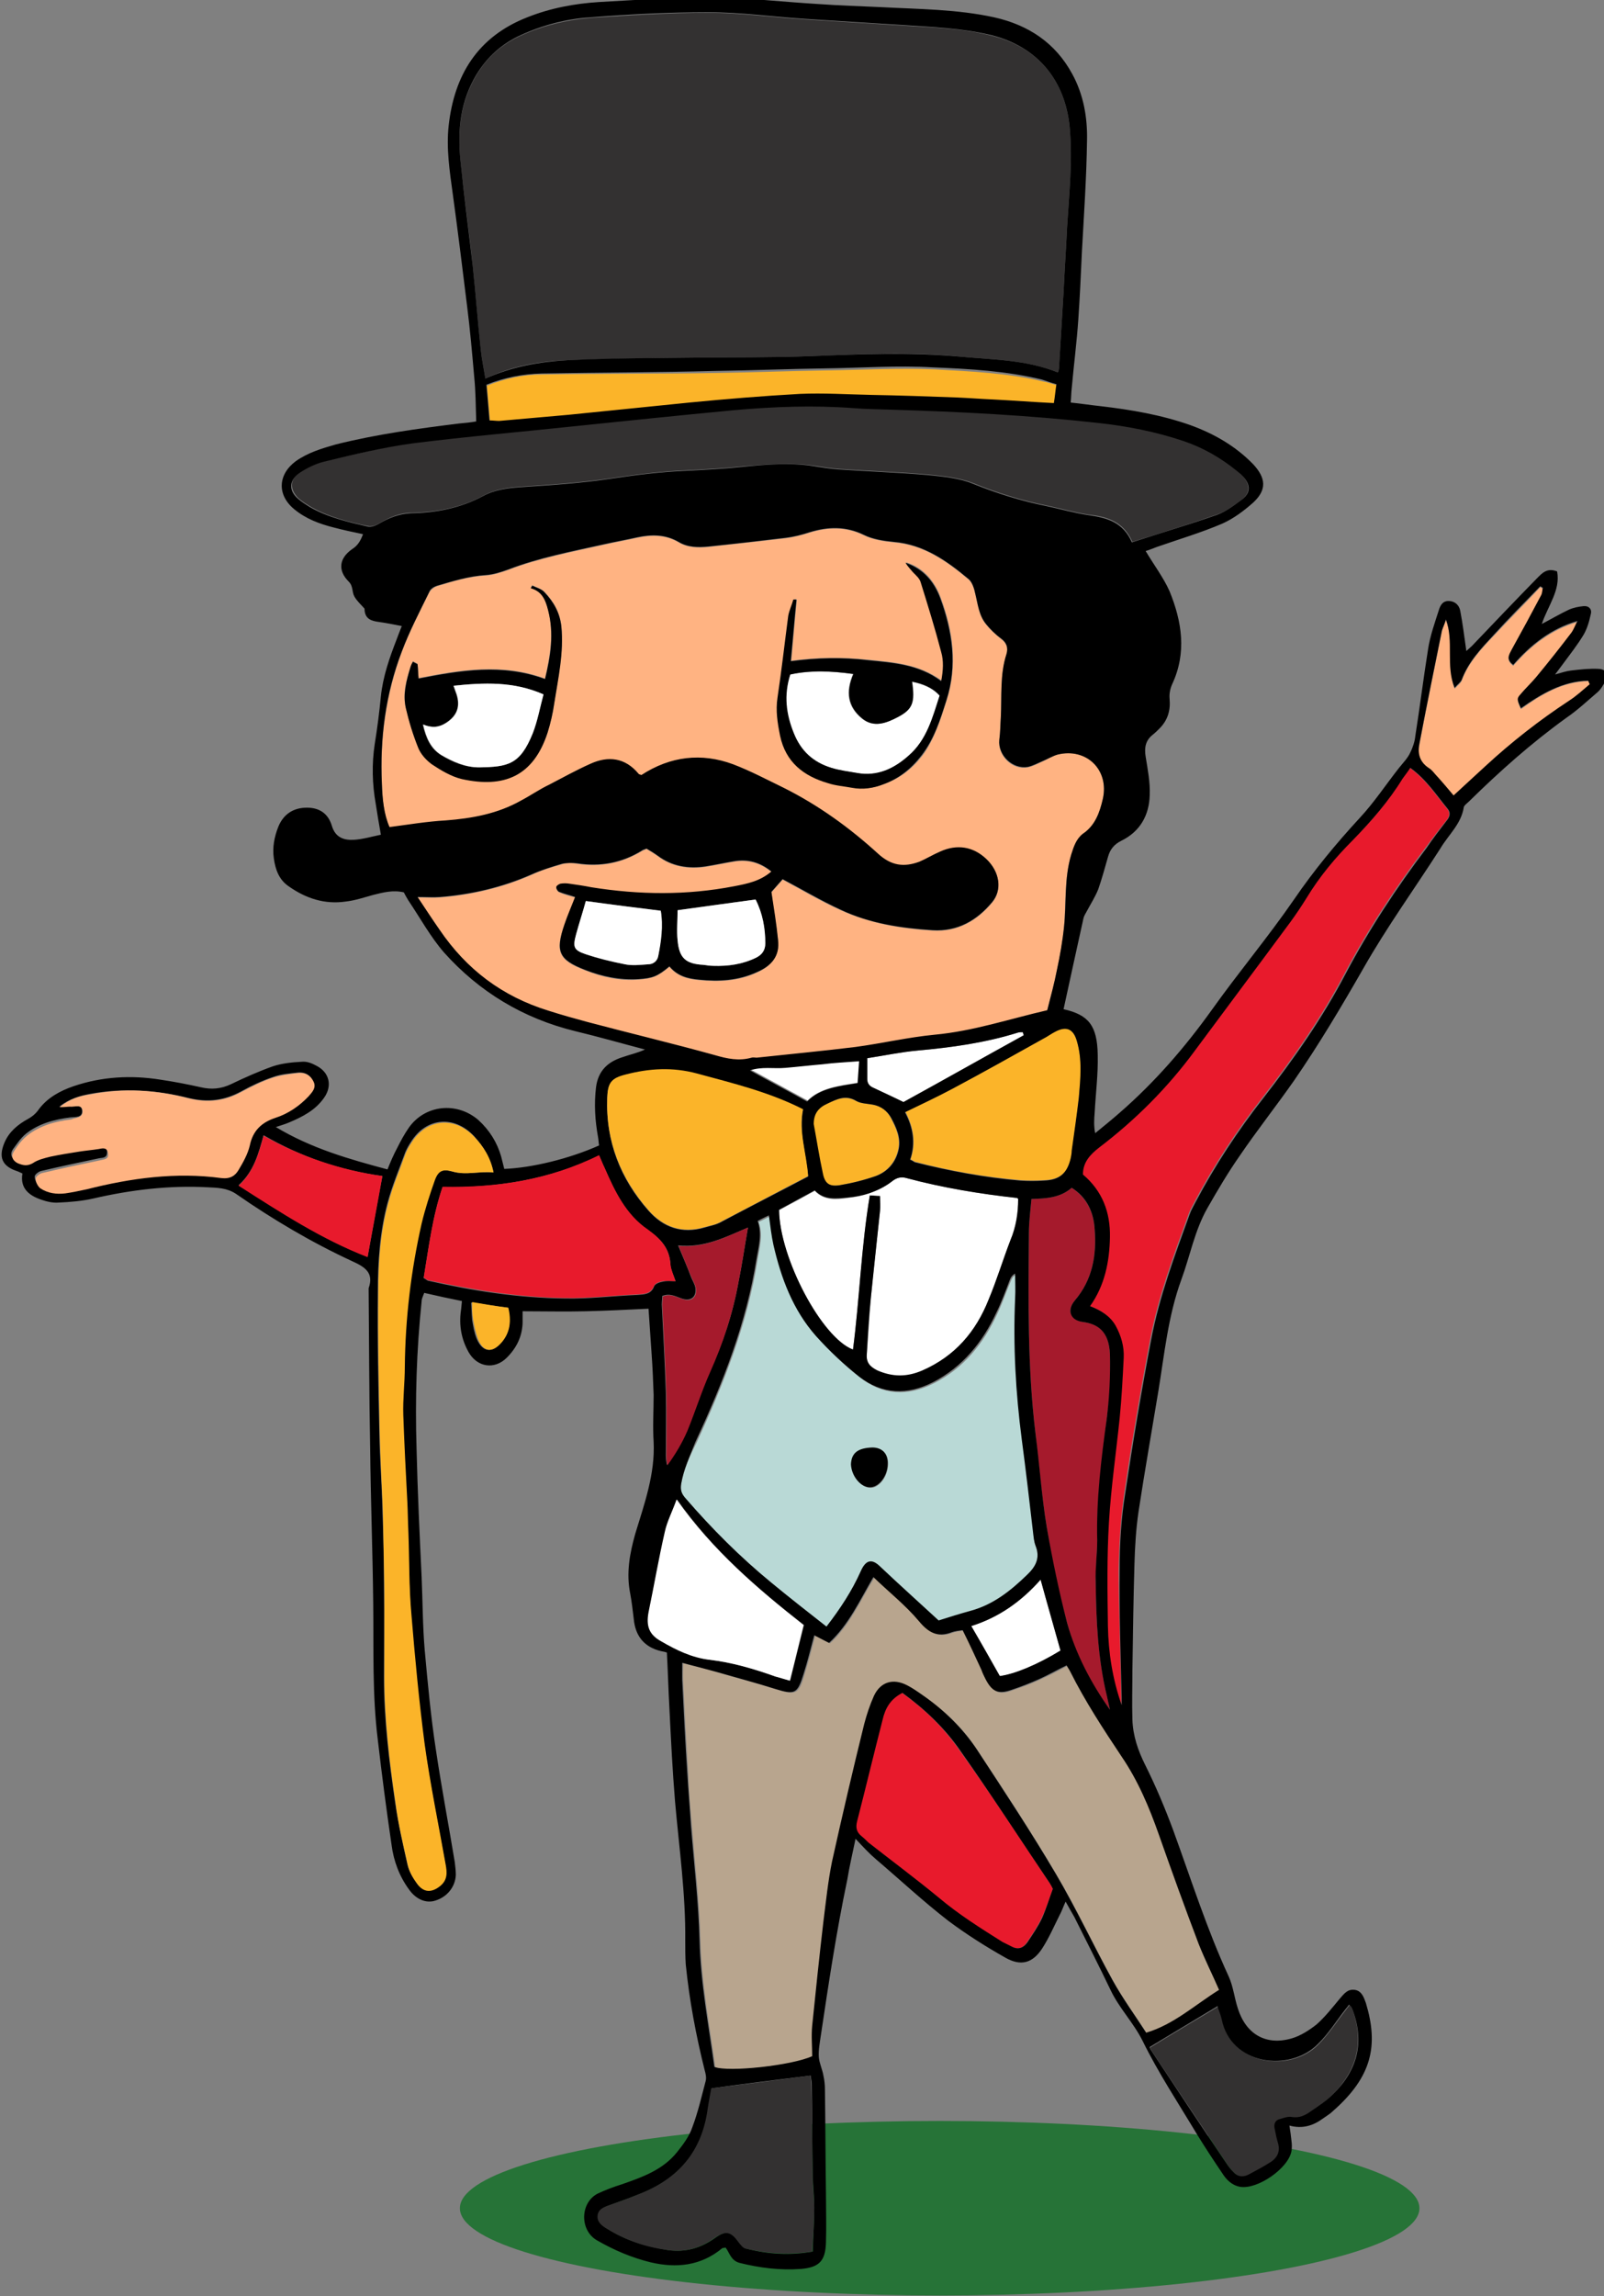 <?xml version="1.0" encoding="utf-8"?>
<!-- Generator: Adobe Illustrator 28.0.0, SVG Export Plug-In . SVG Version: 6.00 Build 0)  -->
<svg version="1.1" id="Layer_1" xmlns="http://www.w3.org/2000/svg" xmlns:xlink="http://www.w3.org/1999/xlink" x="0px" y="0px"
	 viewBox="0 0 314.6 450" style="enable-background:new 0 0 314.6 450;" xml:space="preserve">
<rect x="0" y="0" width="314.6" height="450" fill="#808080" stroke="none"/>
<style type="text/css">
	.st0{fill:#267337;}
	.st1{fill:#FFB382;}
	.st2{fill:#333131;}
	.st3{fill:#B8A58E;}
	.st4{fill:#E81A2C;}
	.st5{fill:#A51A2C;}
	.st6{fill:#FBB429;}
	.st7{fill:#FFFFFF;}
	.st8{fill:#B9D9D6;}
</style>
<g>
	<g>
		<ellipse class="st0" cx="184.3" cy="432.8" rx="94.1" ry="17.1"/>
	</g>
	<g id="XMLID_00000023992205611001773290000013402781053752948925_">
		<g>
			<path class="st1" d="M311.6,133.5c0.1,0.2,0.2,0.4,0.3,0.7c-1.4,1.1-2.7,2.3-4.1,3.3c-5.8,3.9-11.2,8.2-16.4,12.8
				c-2.1,1.9-4.1,3.8-6.3,5.8c-1.1-1.3-2.1-2.5-3.1-3.6c-0.6-0.6-1.1-1.4-1.8-1.8c-1.9-1.2-2.2-2.9-1.8-4.8
				c1.4-7.4,2.9-14.7,4.4-22.1c0.1-0.6,0.4-1.2,0.8-2.2c1.7,4.4,0,8.9,1.7,13.4c0.7-0.7,1.2-1.1,1.4-1.6c1.3-3.5,3.8-6.2,6.3-8.8
				c3-3.2,6.1-6.3,9.1-9.5c0.2,0.1,0.3,0.2,0.5,0.3c-0.1,0.5-0.1,1-0.3,1.4c-1.9,3.6-3.8,7.2-5.8,10.7c-0.5,1-1.2,1.9,0.3,3
				c3.4-3.9,7.3-7,12.6-8.6c-0.4,0.8-0.6,1.7-1.2,2.3c-2.3,2.9-4.6,5.9-6.9,8.7c-1,1.2-2.1,2.2-3.1,3.4c-0.7,0.8-0.7,0.9,0.1,2.7
				C302.3,136.1,306.5,133.6,311.6,133.5z"/>
			<path class="st2" d="M265.2,393.7c2.4,6.4,1,11.9-3.7,16.7c-1.3,1.3-2.8,2.4-4.3,3.5c-1.1,0.8-2.3,1.4-3.8,1.1
				c-0.7-0.1-1.5,0.2-2.2,0.4c-1,0.3-1.3,1-1.1,1.9c0.2,1,0.4,2,0.7,3c0.4,1.5-0.2,2.7-1.4,3.5c-1.4,0.9-2.9,1.7-4.4,2.5
				c-1.1,0.6-2.1,0.4-3-0.5c-0.5-0.5-0.9-1-1.3-1.6c-4.9-7.4-9.9-14.8-14.8-22.2c-0.2-0.3-0.3-0.6-0.3-0.7c4.4-2.7,8.8-5.3,13.3-8
				c0.3,0.8,0.6,1.6,0.8,2.5c1.8,9.1,13.4,10.4,18.8,5c2.1-2.1,3.7-4.6,5.5-6.9c0.2-0.3,0.4-0.5,0.7-0.9
				C264.9,393.2,265.1,393.4,265.2,393.7z"/>
			<path class="st2" d="M243.9,93.5c1.3,1.6,1.3,3.1-0.3,4.4c-1.5,1.1-3,2.3-4.8,2.9c-5.4,1.9-10.9,3.6-16.7,5.4
				c-1.7-3.9-4.8-4.9-8.3-5.3c-2.8-0.4-5.6-1.2-8.4-1.8c-5-1-9.8-2.5-14.5-4.4c-2.8-1.1-5.9-1.4-8.9-1.7c-5.8-0.5-11.6-0.7-17.5-1.1
				c-1.3-0.1-2.7-0.3-4-0.5c-4.9-0.8-9.8-0.4-14.7,0c-3.9,0.4-7.8,0.6-11.6,0.8c-4.7,0.2-9.4,0.8-14.1,1.5c-6,0.9-12.1,1.3-18.1,1.7
				c-2.5,0.2-4.9,0.5-7.1,1.7c-4.4,2.4-9.2,3.3-14.2,3.4c-2.3,0-4.3,0.9-6.2,2c-0.7,0.4-1.6,0.8-2.3,0.6c-3.9-0.8-7.8-1.8-11.3-3.8
				c-0.8-0.5-1.6-1-2.3-1.6c-1.9-1.8-1.8-3.9,0.4-5.2c1.4-0.9,3-1.7,4.6-2.1c5.8-1.3,11.5-2.8,17.4-3.6c10.4-1.4,20.8-2.3,31.2-3.3
				c10.6-1.1,21.2-2.3,31.8-3.2c7.8-0.7,15.7-1,23.6-0.4c2.4,0.2,4.9,0.2,7.4,0.3c13.5,0.3,27,1,40.5,2.6c5.6,0.6,11.2,1.7,16.6,3.5
				c3.9,1.3,7.4,3.3,10.6,5.9C243.1,92.6,243.6,93,243.9,93.5z"/>
			<path class="st3" d="M235.2,381.1c1.1,3,2.6,5.9,4,9c-4.8,2.9-8.9,6.8-14.3,8.4c-2.2-3.5-4.7-6.8-6.6-10.3
				c-3.8-6.9-7.1-14.1-11.1-20.8c-4.9-8.3-10.2-16.4-15.5-24.4c-2.8-4.3-6.5-7.8-10.7-10.7c-1-0.7-2-1.3-3-1.9
				c-2.7-1.4-5.2-0.7-6.5,2.1c-0.8,1.7-1.5,3.6-1.9,5.5c-2.2,9-4.3,17.9-6.3,26.9c-0.8,3.9-1.3,7.8-1.7,11.8
				c-0.8,6.8-1.5,13.6-2.2,20.4c-0.2,2,0,4.1,0,6c-3.9,1.7-16.4,3.1-19.1,2.1c-1.1-8.2-2.7-16.4-2.9-24.8
				c-0.2-7.6-1.1-15.1-1.7-22.7c-0.3-3.4-0.6-6.7-0.7-10.1c-0.4-6.1-0.7-12.1-1-18.2c-0.1-1.1,0-2.2,0-3.4c2.4,0.6,4.6,1.1,6.8,1.8
				c3.8,1.1,7.7,2.1,11.4,3.3c3.9,1.2,4.5,1,5.6-2.9c0.8-2.5,1.4-5,2.1-7.6c1,0.5,1.9,1,2.9,1.5c3.9-3.6,5.9-8.3,8.7-12.9
				c3,2.8,6.2,5.5,8.9,8.6c1.9,2.2,3.7,3.3,6.5,2.2c0.6-0.2,1.3-0.3,2.1-0.4c1.2,2.6,2.5,5.2,3.7,7.8c0.3,0.6,0.5,1.2,0.8,1.8
				c1.3,2.5,2.5,3.1,5.1,2.1c1.8-0.6,3.7-1.3,5.4-2.1c1.8-0.8,3.5-1.7,5.4-2.7c0.3,0.4,0.5,0.8,0.7,1.2c2.9,5.9,6.4,11.3,10.1,16.7
				c3.2,4.7,5.3,10,7.3,15.3C230,366.9,232.5,374,235.2,381.1z"/>
			<path class="st4" d="M219.9,332.7c0,0.5,0,1,0,1.5c-1.8-5.1-2.6-10.2-2.7-15.5c-0.1-6.8-0.2-13.6,0.2-20.3
				c0.4-6.8,1.4-13.6,2.1-20.4c0.4-3.9,0.7-7.9,0.8-11.9c0.1-2.2-0.5-4.4-1.6-6.3c-1.1-1.9-2.9-3.1-5-3.8c2.8-4.1,3.8-8.7,3.9-13.5
				c0.1-4.9-1.5-9.1-5.3-12.3c0.1-2.4,1.4-3.9,3.2-5.3c7.1-5.5,13.3-11.7,18.7-18.9c6.3-8.4,12.5-16.8,18.8-25.3
				c1.1-1.5,2.2-3,3.1-4.6c2.6-4.2,5.7-8,9.2-11.5c3.7-3.6,7-7.6,9.7-12c0.4-0.7,0.9-1.4,1.5-2.1c3.1,2.2,5.1,5.3,7.4,8.1
				c0.6,0.8,0.3,1.6-0.3,2.3c-1.4,1.7-2.7,3.5-4,5.2c-5.9,7.8-11.3,16-15.9,24.7c-4.5,8.6-10.1,16.6-16.1,24.3
				c-5,6.4-9.5,13.2-13.3,20.4c-0.4,0.8-0.9,1.6-1.2,2.5c-2.9,8-5.9,16-7.5,24.4c-1.9,10-3.6,20.1-5.1,30.2c-0.7,4.9-1,9.9-1.1,14.9
				C219.4,316,219.8,324.4,219.9,332.7z"/>
			<path class="st5" d="M217.7,335.1c-3.8-5.2-6.8-10.8-8.4-17c-1.7-6.2-3-12.5-4-18.8c-1-6.1-1.5-12.2-2.2-18.3
				c-1.6-13.1-1.4-26.2-1.3-39.3c0-2.2,0.3-4.3,0.5-6.7c2.8-0.1,5.6-0.2,7.9-2.2c3,2,4.3,4.8,4.5,8.1c0.4,5.1-0.4,9.9-3.9,14
				c-1.6,1.9-0.9,3.8,1.6,4.2c3,0.4,5.1,1.8,5.3,6.3c0.2,4.1,0,8.3-0.6,12.4c-1,8-2,15.9-1.9,24c0,2.7-0.3,5.4-0.3,8.1
				c0.1,7.5,0.4,15,2.2,22.4C217.3,333.2,217.5,334.2,217.7,335.1z"/>
			<path class="st1" d="M207.4,147.9c5.7-1.5,10.2,3,8.9,8.7c-0.6,2.7-1.5,5.2-3.9,6.9c-1.3,1-1.8,2.5-2.3,4.1
				c-1.4,4.6-1,9.4-1.4,14.1c-0.3,2.8-0.8,5.7-1.4,8.5c-0.5,2.6-1.3,5.2-1.9,7.9c-7.4,1.7-14.5,4.1-22.1,4.8
				c-5.2,0.5-10.3,1.7-15.5,2.4c-6.5,0.8-12.9,1.4-19.4,2.1c-0.3,0-0.7-0.1-1,0c-2.5,0.7-4.8,0.1-7.2-0.5c-8.3-2.3-16.7-4.3-25-6.5
				c-2.5-0.7-5-1.4-7.6-2.2c-9-2.7-16.1-8.1-21.4-15.9c-1.4-2-2.7-4-4.3-6.4c1.8,0,3.1,0.1,4.4,0c6.2-0.5,12.2-1.9,17.9-4.4
				c1.9-0.9,3.9-1.5,6-2.1c0.9-0.3,2-0.3,3-0.1c4.5,0.7,8.8-0.1,12.7-2.5c0.2-0.1,0.5-0.2,0.9-0.4c0.7,0.4,1.5,0.9,2.2,1.4
				c2.8,2.1,6,2.6,9.4,2.1c1.8-0.3,3.7-0.7,5.5-1c2.7-0.5,5.2,0.2,7.4,2c-2.1,1.9-4.7,2.4-7.3,2.9c-9.3,1.8-18.7,1.8-28,0.2
				c-1.4-0.2-2.8-0.5-4.3-0.7c-0.6-0.1-1.2-0.1-1.8,0c-0.3,0.1-0.8,0.4-0.8,0.7c0,0.3,0.3,0.8,0.6,0.9c0.9,0.4,1.9,0.7,3.1,1
				c-0.7,1.8-1.4,3.6-2.1,5.4c-1.9,5.3-1.1,6.9,4.1,8.9c3.3,1.3,6.8,2.1,10.4,1.8c2.8-0.2,3.8-0.6,6.1-2.5c1.6,1.9,3.6,2.4,5.8,2.6
				c3.9,0.4,7.8,0.2,11.4-1.5c2.7-1.2,4.4-3.1,4.1-6.3c-0.4-3.1-0.9-6.2-1.3-9.4c0.6-0.7,1.5-1.7,2.2-2.5c3.7,2,7.4,4.2,11.4,6
				c5.7,2.6,11.8,3.6,18,4c4.9,0.3,8.7-1.9,11.7-5.5c2-2.4,1.5-5.9-1.1-8.4c-2.6-2.5-5.8-3-9.1-1.5c-1.4,0.6-2.7,1.4-4.1,2
				c-3,1.2-5.5,0.8-8.1-1.6c-5.5-5.1-11.7-9.5-18.5-12.9c-3.2-1.6-6.5-3.4-9.9-4.6c-6.2-2.3-12.3-1.7-18,2.1
				c-0.1-0.1-0.4-0.1-0.6-0.3c-2.6-3.1-5.9-3.5-9.4-1.9c-2.8,1.2-5.5,2.7-8.1,4.1c-1.9,1-3.7,2.1-5.5,3.1c-4.6,2.5-9.6,3.5-14.8,3.9
				c-3.6,0.3-7.2,0.8-11,1.3c-1.1-2.5-1.4-5.5-1.5-8.5c-0.4-8.9,0.8-17.6,3.9-25.9c1.5-4,3.5-7.9,5.4-11.7c0.3-0.5,0.9-1,1.5-1.2
				c3.2-1,6.3-1.9,9.6-2.1c1.5-0.1,3-0.6,4.4-1.1c6-2.3,12.4-3.5,18.6-4.9c2.2-0.5,4.5-0.9,6.7-1.4c2.8-0.6,5.5-0.6,8.1,0.9
				c1.8,1.1,3.9,1.1,5.9,0.9c5-0.6,10.1-1.1,15.1-1.7c1.6-0.2,3.1-0.6,4.7-1.1c3.6-1.1,7.1-1.2,10.6,0.5c1.8,0.9,3.9,1.2,5.9,1.4
				c5.9,0.5,10.4,3.7,14.7,7.3c0.7,0.6,1.1,1.9,1.3,2.9c0.5,2.1,0.7,4.2,2.1,5.9c0.8,1,1.9,2,2.9,2.8c1.1,0.8,1.5,1.8,1.1,3.1
				c-1.3,4-0.9,8.2-1.1,12.3c-0.1,1.5-0.1,3-0.3,4.5c-0.3,3,2.5,5.9,5.6,5.3c1-0.2,1.9-0.7,2.8-1.1
				C205.5,148.8,206.4,148.2,207.4,147.9z M185.7,137.2c2.2-6.9,1.2-13.6-1.2-20.1c-1.2-3.2-3.3-5.8-6.8-6.9c0.4,0.7,1,1.3,1.5,1.9
				c0.5,0.6,1.2,1.3,1.5,2c1.4,4.5,2.8,9,4,13.6c0.5,1.7,0.4,3.6,0,5.7c-4.5-3.3-9.5-3.6-14.4-4.1c-5-0.5-9.9-0.5-15.1,0.2
				c0.4-4.2,0.7-8.1,1.1-12c-0.1,0-0.3-0.1-0.4-0.1c-0.4,1.1-0.9,2.1-1,3.2c-0.8,5.3-1.4,10.7-2.1,16c-0.4,2.6-0.1,5,0.5,7.5
				c1.1,5.1,4.6,7.9,9.4,9.3c1.5,0.4,3.2,0.5,4.7,0.9c2.2,0.4,4.2,0.1,6.2-0.7c3-1.1,5.4-3,7.4-5.6
				C183.3,144.8,184.5,141,185.7,137.2z M108.7,137.8c0.7-5,1.9-9.9,1.4-15.1c-0.3-2.7-1.5-4.8-3.3-6.7c-0.6-0.6-1.6-0.9-2.4-1.3
				c-0.1,0.1-0.2,0.3-0.3,0.5c2.3,0.6,2.9,2.4,3.4,4.3c1.2,4.6,0.4,9-0.6,13.5c-8.4-3.1-16.6-1.7-24.8-0.1c-0.1-1-0.1-1.9-0.2-2.8
				c-0.3-0.2-0.6-0.3-0.9-0.5c-0.2,0.4-0.3,0.7-0.5,1.1c-0.8,2.6-1.6,5.3-0.9,8c0.6,2.6,1.4,5.2,2.4,7.7c0.5,1.3,1.5,2.5,2.7,3.3
				c1.8,1.2,3.8,2.4,5.9,2.9c8.2,1.8,14-0.5,16.8-9.1C108,141.6,108.5,139.7,108.7,137.8z"/>
			<path class="st6" d="M211.2,204c1.1,3.6,0.8,7.4,0.4,11.1c-0.3,3.4-0.9,6.9-1.3,10.3c-0.1,0.5-0.1,1-0.2,1.5
				c-0.7,3-2.2,4.3-5.3,4.4c-1.5,0.1-3.1,0.1-4.6,0c-7-0.6-13.9-1.8-20.7-3.6c-0.2-0.1-0.4-0.2-0.9-0.5c1.1-3.1,0.6-6.2-1-9.3
				c3.3-1.6,6.3-3,9.3-4.6c6-3.2,11.9-6.5,17.8-9.8c0.8-0.4,1.6-1,2.4-1.4C209.1,201.1,210.5,201.6,211.2,204z"/>
			<path class="st2" d="M209.8,24.9c0.6,6.5-0.1,13-0.5,19.5c-0.2,4.3-0.5,8.6-0.7,12.9c-0.3,5-0.6,9.9-0.9,14.9
				c0,0.2-0.1,0.5-0.2,0.8c-6.2-2.5-12.8-2.5-19.2-3.1c-9.7-1-19.4-0.5-29.2-0.1c-7.8,0.3-15.6,0.2-23.4,0.3
				c-8.1,0.1-16.3,0.2-24.4,0.5c-5.4,0.2-10.8,1.1-16.1,3.6c-0.3-1.9-0.7-3.7-0.9-5.5c-0.6-5.5-1-11.1-1.6-16.6
				c-0.7-6.9-1.7-13.7-2.4-20.6c-0.6-5.8,0-11.5,3.1-16.7c2.1-3.6,5-6.1,8.7-7.8c4.4-2,9-3.1,13.7-3.5c7.7-0.5,15.4-1,23.1-1
				c6.3,0,12.6,0.9,19,1.3c6.3,0.4,12.6,0.8,19,1.2c5.9,0.4,11.8,0.5,17.6,2C203.5,9.2,208.9,15.7,209.8,24.9z"/>
			<path class="st6" d="M207.3,75.5c-0.2,1.3-0.4,2.4-0.5,3.7c-4.1-0.2-7.9-0.5-11.8-0.7c-2.4-0.1-4.9-0.3-7.3-0.4
				c-5.6-0.2-11.2-0.4-16.7-0.5c-4.7-0.1-9.3-0.5-14-0.2c-7.2,0.3-14.5,1-21.7,1.7c-7.9,0.7-15.8,1.6-23.7,2.4
				c-4.5,0.4-9.1,0.8-13.6,1.2c-0.6,0-1.1,0-1.9-0.1c-0.2-2.5-0.4-4.7-0.6-7c3.5-1.4,7.1-2.2,10.8-2.2c11.4-0.2,22.9-0.1,34.3-0.3
				c7.2-0.1,14.4-0.4,21.6-0.5c7-0.1,14.1-0.5,21.1-0.2c7.2,0.4,14.4,0.7,21.4,2.4C205.4,74.9,206.2,75.2,207.3,75.5z"/>
			<path class="st4" d="M205.9,369.1c0.2,0.3,0.4,0.7,0.6,1.1c-0.7,1.9-1.3,3.9-2.2,5.7c-0.8,1.7-1.8,3.2-2.9,4.8
				c-0.7,1.1-1.8,1.5-3.1,0.8c-0.6-0.3-1.3-0.5-1.8-0.9c-4.4-2.6-8.6-5.4-12.5-8.7c-4.5-3.7-9.2-7.2-13.8-10.8
				c-0.5-0.4-0.9-0.8-1.3-1.2c-1-0.8-1.2-1.7-0.9-2.9c1.7-6.6,3.4-13.3,5-19.9c0.6-2.2,1.5-4.1,3.9-5.3c4.4,3.1,8.3,6.9,11.4,11.4
				C194.4,351.7,200.1,360.4,205.9,369.1z"/>
			<path class="st7" d="M204.1,309.6c1.3,4.7,2.6,9.2,3.9,13.9c-4.6,2.8-9,4.7-11.9,5c-1.8-3.1-3.6-6.3-5.6-9.8
				C195.9,317,200.3,313.9,204.1,309.6z"/>
			<path class="st8" d="M203.1,303c1,2.4,0,4.1-1.7,5.8c-3.2,3.1-6.6,5.8-11,7c-2.2,0.6-4.4,1.3-6.3,1.9c-4-3.6-7.8-7-11.4-10.5
				c-1.7-1.7-2.9-1.4-3.9,0.9c-1.7,3.8-3.9,7.3-6.7,10.8c-3.7-2.9-7.2-5.8-10.8-8.6c-6.1-5-11.7-10.6-16.8-16.5
				c-0.8-0.9-1.1-1.6-0.9-2.9c0.5-2.9,1.7-5.5,3-8.1c5.3-11.5,10-23.3,12-36c0.4-2.4,1.1-4.8,0.2-7.3c0.7-0.3,1.4-0.7,2.2-1.1
				c0.3,2.1,0.4,4,0.9,5.8c1.5,6.5,3.8,12.7,8.3,17.8c2.6,2.9,5.4,5.6,8.5,8c4.5,3.5,9.4,3.7,14.5,1.1c5.9-3,9.7-7.8,12.4-13.6
				c1-2.1,1.7-4.2,2.6-6.3c0.2-0.5,0.4-1,1.1-1.4c0,1.6,0.1,3.3,0,4.9c-0.4,9.2,0.1,18.4,1.3,27.6c0.8,6,1.5,12.1,2.2,18.1
				C202.7,301.2,202.8,302.2,203.1,303z M174.2,287c0-2-1.1-3.2-3-3.2c-2.9,0-4.1,1-4.1,3.3c0,2.3,1.8,4.5,3.7,4.5
				C172.5,291.6,174.1,289.4,174.2,287z"/>
			<path class="st7" d="M200.8,202.9c-7.9,4.4-15.9,8.8-23.6,13.1c-2.1-1-4-1.9-5.9-2.8c-0.8-0.4-1.2-0.9-1.2-1.7c0-1.3,0-2.5,0-4.1
				c3.3-0.5,6.5-1.2,9.9-1.5c6.7-0.6,13.2-1.5,19.6-3.5c0.3-0.1,0.6-0.1,1-0.1C200.6,202.5,200.7,202.7,200.8,202.9z"/>
			<path class="st7" d="M184.3,136.4c-1.4,4.3-2.5,8.6-6.1,11.8c-2.9,2.5-6.2,4.1-10.2,3.3c-1.7-0.3-3.4-0.5-5-1
				c-3.5-1-6-3.3-7.4-6.8c-1.5-3.7-2-7.5-0.7-11.5c4-0.8,8.1-0.7,12.4-0.1c-1.5,3.5-1.1,6.4,1.7,8.7c2.3,1.9,4.8,1,7.1-0.3
				c2.8-1.5,3.3-2.8,2.7-6.9C180.9,134.1,182.8,134.7,184.3,136.4z"/>
			<path class="st6" d="M174.7,219.1c1,1.9,1.9,3.8,1.5,6c-0.5,2.6-2.1,4.5-4.5,5.4c-2.3,0.8-4.7,1.4-7.1,1.8
				c-2,0.3-2.8-0.3-3.3-2.3c-0.7-3.2-1.2-6.5-1.8-9.7c0-2,0.9-3.2,2.7-4c1.9-0.8,3.6-1.7,5.7-0.5c0.9,0.5,2.1,0.5,3.2,0.7
				C172.8,216.8,174,217.7,174.7,219.1z"/>
			<path d="M171.1,283.7c1.9,0,3.1,1.2,3,3.2c0,2.4-1.7,4.6-3.5,4.6c-1.8,0-3.6-2.2-3.7-4.5C167,284.8,168.2,283.8,171.1,283.7z"/>
			<path class="st7" d="M172.6,234.5c-0.8,0-1.3-0.1-2-0.1l-0.2-0.5c1.6-0.5,3.2-1.3,4.6-2.4c0.9-0.7,1.7-0.9,2.8-0.6
				c7.1,1.9,14.4,3.1,21.7,3.9c0.1,0,0.1,0.1,0.2,0.2c0,2.8-0.5,5.4-1.5,8.1c-1.5,3.9-2.7,7.8-4.3,11.7c-2.5,6.3-6.6,11.1-13,13.9
				c-3,1.3-5.9,1.3-8.8,0c-1.4-0.6-2.2-1.4-2.1-3.1c0.3-3.7,0.5-7.4,0.8-11.1c0.5-5.7,1.2-11.4,1.8-17.1
				C172.7,236.5,172.6,235.6,172.6,234.5z"/>
			<path class="st7" d="M170.4,233.9l0.2,0.5c-1.7,10.1-2,20.2-3.3,30.2c-6.1-2.3-14.4-17.9-14.5-27.4c2.2-1.2,4.5-2.4,7-3.8
				c1.9,2,4.3,1.7,6.5,1.4C167.7,234.6,169.1,234.4,170.4,233.9z"/>
			<path class="st7" d="M168.6,207.9c-0.1,1.5-0.2,2.9-0.3,4.3c-3.8,0.6-7.4,1-9.9,3.5c-3.7-2-7.3-4-11.2-6.1
				c2.3-0.8,4.6-0.3,6.9-0.5c2.4-0.2,4.9-0.5,7.3-0.7C163.7,208.3,166,208.1,168.6,207.9z"/>
			<path d="M133.6,290.8c-0.2,1.3,0.1,2,0.9,2.9c5.2,6,10.7,11.5,16.8,16.5c3.5,2.9,7.1,5.7,10.8,8.6c2.7-3.5,5-7,6.7-10.8
				c1-2.3,2.2-2.6,3.9-0.9c3.7,3.5,7.5,6.9,11.4,10.5c1.9-0.6,4.1-1.3,6.3-1.9c4.4-1.2,7.8-3.9,11-7c1.7-1.6,2.7-3.3,1.7-5.8
				c-0.3-0.8-0.4-1.8-0.5-2.7c-0.7-6-1.4-12.1-2.2-18.1c-1.2-9.2-1.7-18.3-1.3-27.6c0.1-1.6,0-3.3,0-4.9c-0.7,0.4-0.9,0.9-1.1,1.4
				c-0.8,2.1-1.6,4.3-2.6,6.3c-2.7,5.8-6.6,10.6-12.4,13.6c-5.1,2.6-10,2.4-14.5-1.1c-3-2.4-5.9-5.1-8.5-8
				c-4.5-5.1-6.8-11.3-8.3-17.8c-0.4-1.8-0.6-3.7-0.9-5.8c-0.8,0.4-1.5,0.7-2.2,1.1c0.9,2.5,0.2,5-0.2,7.3c-2,12.7-6.6,24.4-12,36
				C135.3,285.4,134.1,287.9,133.6,290.8z M75,230.5c-8.2-1.1-15.9-3.7-23.3-8c-1,3.6-1.9,7.1-4.9,9.8c8.3,5.3,16.3,10.6,25.3,14
				C73.1,240.8,74,235.6,75,230.5z M132.8,293.9c-1,2.5-1.9,4.3-2.3,6.3c-1.2,5.3-2.2,10.6-3.2,15.8c-0.5,2.7,0.1,4.4,2.5,5.7
				c3,1.6,6,3.1,9.4,3.6c4.5,0.6,8.8,1.8,13,3.3c0.8,0.3,1.7,0.5,2.8,0.8c0.9-3.8,1.8-7.3,2.7-10.9
				C148.6,311.4,139.8,303.9,132.8,293.9z M106.2,73.2c-3.7,0.1-7.3,0.8-10.8,2.2c0.2,2.3,0.4,4.5,0.6,7c0.7,0,1.3,0.1,1.9,0.1
				c4.5-0.4,9.1-0.8,13.6-1.2c7.9-0.8,15.8-1.6,23.7-2.4c7.2-0.7,14.5-1.3,21.7-1.7c4.6-0.2,9.3,0.1,14,0.2
				c5.6,0.1,11.2,0.3,16.7,0.5c2.4,0.1,4.9,0.3,7.3,0.4c3.9,0.2,7.7,0.5,11.8,0.7c0.2-1.2,0.3-2.4,0.5-3.7c-1.1-0.3-1.9-0.6-2.8-0.9
				c-7-1.7-14.2-2.1-21.4-2.4c-7-0.4-14,0.1-21.1,0.2c-7.2,0.1-14.4,0.4-21.6,0.5C129.1,73,117.6,73,106.2,73.2z M95.2,74.2
				c5.4-2.4,10.7-3.3,16.1-3.6c8.1-0.4,16.2-0.4,24.4-0.5c7.8-0.1,15.6,0,23.4-0.3c9.7-0.4,19.5-0.8,29.2,0.1
				c6.5,0.6,13,0.6,19.2,3.1c0.1-0.3,0.2-0.6,0.2-0.8c0.3-5,0.6-9.9,0.9-14.9c0.2-4.3,0.5-8.6,0.7-12.9c0.4-6.5,1.1-12.9,0.5-19.5
				c-0.9-9.2-6.3-15.7-15.3-18c-5.8-1.4-11.7-1.6-17.6-2c-6.3-0.4-12.6-0.8-19-1.2c-6.3-0.4-12.6-1.3-19-1.3c-7.7,0-15.4,0.4-23.1,1
				c-4.7,0.3-9.3,1.5-13.7,3.5c-3.7,1.7-6.6,4.3-8.7,7.8c-3.1,5.2-3.7,10.8-3.1,16.7c0.7,6.9,1.6,13.7,2.4,20.6
				c0.6,5.5,1,11.1,1.6,16.6C94.5,70.5,94.9,72.3,95.2,74.2z M159.3,403c0-1.9-0.2-4,0-6c0.7-6.8,1.4-13.6,2.2-20.4
				c0.5-3.9,0.9-7.9,1.7-11.8c2-9,4.1-18,6.3-26.9c0.5-1.9,1.1-3.7,1.9-5.5c1.3-2.8,3.8-3.5,6.5-2.1c1,0.5,2,1.2,3,1.9
				c4.2,2.9,7.9,6.5,10.7,10.7c5.3,8.1,10.6,16.1,15.5,24.4c4,6.8,7.3,13.9,11.1,20.8c2,3.6,4.4,6.9,6.6,10.3
				c5.4-1.6,9.5-5.4,14.3-8.4c-1.4-3.2-2.8-6-4-9c-2.7-7.1-5.3-14.3-7.8-21.4c-1.9-5.4-4.1-10.6-7.3-15.3
				c-3.6-5.4-7.2-10.9-10.1-16.7c-0.2-0.4-0.5-0.8-0.7-1.2c-1.9,0.9-3.6,1.9-5.4,2.7c-1.8,0.8-3.6,1.5-5.4,2.1
				c-2.6,0.9-3.8,0.4-5.1-2.1c-0.3-0.6-0.6-1.2-0.8-1.8c-1.2-2.6-2.4-5.2-3.7-7.8c-0.8,0.1-1.5,0.2-2.1,0.4
				c-2.8,1.1-4.6,0.1-6.5-2.2c-2.6-3.1-5.9-5.7-8.9-8.6c-2.7,4.6-4.8,9.3-8.7,12.9c-1-0.5-1.9-1-2.9-1.5c-0.7,2.6-1.3,5.1-2.1,7.6
				c-1.2,3.9-1.7,4.1-5.6,2.9c-3.8-1.2-7.6-2.2-11.4-3.3c-2.2-0.6-4.5-1.2-6.8-1.8c0,1.2,0,2.3,0,3.4c0.3,6.1,0.6,12.1,1,18.2
				c0.2,3.4,0.5,6.7,0.7,10.1c0.6,7.6,1.5,15.1,1.7,22.7c0.2,8.4,1.8,16.6,2.9,24.8C142.9,406.2,155.4,404.8,159.3,403z M161,398.9
				c-0.2,1.4-0.5,2.9-0.4,4.3c0.1,1.2,0.7,2.4,0.9,3.6c0.2,0.9,0.3,1.8,0.3,2.8c0.1,6.8,0.1,13.6,0.2,20.3c0,3.2,0.1,6.4,0,9.6
				c-0.1,3.6-1.3,4.9-4.9,5.2c-4.1,0.3-8.1-0.2-12.1-1.2c-1.7-0.5-1.9-2-2.7-3c-0.3,0.1-0.5,0.1-0.6,0.1c-4.2,3.5-9,4-14.1,2.8
				c-3.7-0.9-7.2-2.4-10.5-4.3c-3.5-2-3.3-7.5,0.2-9.2c1.5-0.7,3.1-1.3,4.7-1.8c4-1.4,8-2.8,10.8-6.3c1.2-1.5,2.4-3.1,3-4.9
				c1.1-2.9,1.8-6,2.6-9c0.2-0.7,0-1.5-0.2-2.2c-1.7-6.8-3-13.7-3.7-20.7c-0.1-1.5-0.1-3.1-0.1-4.6c0.1-9.2-1.2-18.2-2-27.3
				c-0.5-6.1-0.8-12.1-1.1-18.2c-0.2-3.6-0.3-7.2-0.5-11c-0.2-0.1-0.7-0.2-1.2-0.3c-3.3-0.8-5-3-5.3-6.3c-0.2-1.7-0.4-3.4-0.7-5
				c-0.8-4-0.1-7.8,1-11.7c1.8-5.9,3.9-11.7,3.6-18c-0.2-3,0-6.1,0-9.2c-0.1-2.7-0.2-5.4-0.4-8.1c-0.2-2.9-0.4-5.9-0.6-8.8
				c-4.1,0.2-8.2,0.4-12.3,0.5c-4,0.1-8.1,0-12.4,0c0,0.7,0,1.5,0,2.3c-0.1,2.7-1.2,4.9-3.1,6.8c-2.4,2.4-5.8,1.9-7.5-1.1
				c-1.4-2.5-1.9-5.2-1.5-8.1c0.1-0.6,0.1-1.1,0.2-1.9c-2.5-0.5-4.8-1-7.4-1.6c-0.2,0.6-0.5,1.1-0.5,1.6c-1,9.6-1.3,19.2-1,28.9
				c0.2,8.5,0.6,16.9,1,25.3c0.2,4.7,0.2,9.5,0.6,14.2c0.6,6.6,1.2,13.1,2.2,19.6c1.1,7.4,2.5,14.7,3.7,22c0.1,0.8,0.2,1.7,0.2,2.5
				c-0.1,2.3-1.7,4.3-4,5c-1.8,0.6-3.8-0.2-5.2-2.2c-1.9-2.6-3-5.6-3.4-8.7c-1-6.8-1.9-13.7-2.7-20.6c-1.1-8.8-0.8-17.7-0.9-26.6
				c-0.1-10.2-0.5-20.5-0.6-30.7c-0.2-10.4-0.2-20.8-0.3-31.2c1.1-3.1-0.8-4.2-3.2-5.3c-8-3.7-15.6-8.2-22.8-13.2
				c-1.8-1.2-3.7-1.2-5.6-1.3c-7.6-0.4-15,0.5-22.4,2.2c-2.2,0.5-4.5,0.7-6.8,0.8c-1.1,0.1-2.4-0.2-3.5-0.6
				c-2.3-0.8-4.1-2.2-3.6-5.1c-0.6-0.3-1.1-0.5-1.7-0.7c-2.1-0.9-3.1-2.4-1.8-5.4c0.9-2.1,2.6-3.5,4.6-4.6c0.9-0.5,1.6-1.1,2.2-2
				c1.7-2.2,4.1-3.5,6.7-4.4c5.6-1.9,11.3-2.2,17-1.3c2.7,0.4,5.3,0.9,8,1.5c2.1,0.5,4,0.3,5.9-0.6c2.7-1.3,5.4-2.5,8.2-3.5
				c1.8-0.6,3.8-0.8,5.7-0.9c1-0.1,2,0.3,2.9,0.8c2.5,1.3,3.1,3.9,1.5,6.2c-1.7,2.5-4.3,3.8-6.9,4.9c-0.7,0.3-1.4,0.5-2.6,0.9
				c7,4.2,14.4,6.3,21.9,8.3c0.6-1.5,1.2-2.9,1.9-4.2c0.7-1.4,1.4-2.7,2.3-4c3.2-4.5,9.4-5.1,13.6-1.5c2.2,2,3.7,4.4,4.5,7.2
				c0.2,0.8,0.4,1.6,0.6,2.4c5.4-0.2,12.8-2,18.6-4.6c-0.1-0.5-0.1-1.1-0.2-1.6c-0.6-3.3-0.8-6.5-0.4-9.8c0.4-3.2,2.3-5,5.2-5.9
				c1.4-0.5,2.9-0.8,4.4-1.5c-4.6-1.2-9.1-2.5-13.7-3.6c-10.2-2.5-18.8-7.7-25.7-15.4c-2.7-3.1-4.7-6.8-7-10.2
				c-0.3-0.5-0.6-1-0.9-1.6c-2.1-0.5-4,0-6,0.5c-1.8,0.5-3.6,1.1-5.4,1.3c-4.1,0.6-7.8-0.6-11.2-3c-1.9-1.3-2.6-3.3-2.9-5.5
				c-0.3-2.1,0.1-4.2,0.9-6.2c1-2.4,2.9-3.7,5.6-3.7c2.5,0,4.2,1.2,4.9,3.6c0.7,2.3,2.4,2.8,4.3,2.7c1.7-0.1,3.4-0.6,5.3-1
				c-0.4-2.2-0.7-4.1-1-6c-0.7-3.9-0.8-7.9-0.2-11.8c0.5-3.1,0.9-6.2,1.2-9.3c0.4-3.9,1.7-7.6,3.1-11.2c0.3-0.8,0.6-1.6,1-2.6
				c-1.6-0.3-3-0.6-4.5-0.8c-1.5-0.2-2.7-0.6-2.8-2.4c0-0.1,0-0.2,0-0.2c-0.7-0.8-1.5-1.5-2-2.4c-0.5-0.9-0.2-2-1.1-2.9
				c-2.2-2.2-1.9-4.6,0.7-6.4c1.1-0.7,1.6-1.6,2.1-2.9c-1.9-0.4-3.8-0.8-5.7-1.3c-2.8-0.7-5.5-1.7-7.8-3.6c-3.4-2.8-3.2-6.8,0.3-9.4
				c2.4-1.7,5.1-2.5,7.9-3.3c8-2,16.1-3.1,24.2-4.1c1.1-0.1,2.2-0.2,3.3-0.4c-0.1-3.1-0.1-5.9-0.4-8.8c-0.4-4.6-0.8-9.2-1.4-13.9
				c-0.9-7.3-1.8-14.6-2.8-21.9c-0.6-4.4-1.3-8.9-0.8-13.4c1.1-9.9,5.7-17.4,15.4-21.2c4.5-1.8,9.3-2.7,14.1-3
				c7.5-0.4,15.1-1,22.6-0.9c6.8,0.1,13.7,0.9,20.5,1.3c4.1,0.3,8.1,0.4,12.2,0.6c7.4,0.4,14.9,0.4,22.2,2c6.7,1.5,12,5,15.3,11.1
				c2.2,4,3,8.5,2.9,13c-0.1,7.3-0.6,14.5-1,21.8c-0.2,4.4-0.4,8.8-0.7,13.2c-0.3,4.5-0.9,9.1-1.3,13.6c-0.1,0.8-0.1,1.7-0.2,2.8
				c2,0.2,3.9,0.5,5.8,0.7c6,0.7,11.9,1.7,17.6,3.7c4.7,1.7,8.9,4.1,12.4,7.7c2.5,2.7,2.7,5,0,7.5c-1.8,1.6-3.8,3.1-6,4.1
				c-4.2,1.8-8.6,3.1-12.9,4.6c-0.8,0.3-1.5,0.6-2.2,0.8c1.6,2.7,3.5,5.2,4.7,7.9c2.4,5.9,3.4,12,0.5,18.2c-0.4,0.9-0.6,1.9-0.5,2.9
				c0.2,2.3-0.4,4.2-2,5.8c-0.4,0.4-0.8,0.8-1.3,1.2c-1.4,1.1-1.7,2.5-1.4,4.3c0.4,2.5,0.9,5,0.8,7.5c-0.1,4-1.9,7.2-5.6,9
				c-1.4,0.7-2.2,1.7-2.6,3.2c-0.6,2.1-1.2,4.3-1.9,6.3c-0.6,1.5-1.5,2.9-2.3,4.4c-0.2,0.4-0.5,0.8-0.6,1.3
				c-1.3,5.9-2.6,11.8-3.9,17.8c4.9,1.1,6.6,3.2,6.7,8.9c0.1,3.8-0.4,7.6-0.6,11.4c-0.1,1.2-0.2,2.5,0.1,4c1.6-1.3,3.2-2.6,4.8-4
				c6.9-6,12.8-12.8,18.1-20.2c5.2-7.3,11-14.2,16.1-21.6c3.9-5.7,8.2-10.9,12.9-16c2.8-3,5.1-6.5,7.7-9.8c0.8-1,1.7-1.9,2.2-3
				c0.5-1,0.9-2.2,1-3.3c0.9-5.7,1.6-11.4,2.5-17c0.4-2.6,1.3-5.1,2.1-7.6c0.3-1,0.8-1.9,2.1-1.8c1.2,0.1,1.9,0.9,2.1,1.9
				c0.5,2.6,0.8,5.1,1.2,7.9c0.3-0.3,0.7-0.6,1.1-1c4.2-4.4,8.4-8.8,12.7-13.2c1-1,2-2.2,4-1.4c0.7,3.7-1.8,6.7-3,10.3
				c1.9-1,3.6-2,5.3-2.8c0.9-0.4,1.9-0.6,2.9-0.7c1-0.1,1.7,0.6,1.4,1.6c-0.3,1.4-0.7,2.8-1.4,4c-1.2,2-2.7,3.9-4.1,5.8
				c-0.4,0.5-0.8,1.1-1.5,2c1.4-0.4,2.3-0.7,3.3-0.8c1.8-0.2,3.5-0.4,5.3-0.3c1.4,0.1,1.9,1,1.3,2.3c-0.4,0.8-0.9,1.7-1.6,2.3
				c-2,1.7-3.9,3.5-6.1,5c-6.8,4.9-13.1,10.5-19.1,16.4c-0.4,0.4-0.9,0.7-1,1.1c-0.5,3.3-3,5.4-4.6,8.1c-5,7.8-10.5,15.4-15.1,23.5
				c-4.3,7.5-8.7,14.9-13.6,22c-3.5,5-7.3,9.8-10.7,14.8c-2.3,3.3-4.3,6.7-6.3,10.2c-2.5,4.4-3.4,9.4-5.1,14
				c-2.6,7.1-3.3,14.5-4.5,21.8c-1.3,7.9-2.7,15.8-3.9,23.7c-0.5,3.4-0.7,6.9-0.8,10.3c-0.2,6.9-0.3,13.9-0.4,20.8
				c0,3.2-0.1,6.4,0,9.6c0.1,3.2,1.1,6.1,2.5,8.9c2.1,4.2,3.9,8.5,5.5,12.8c3.5,9.6,6.6,19.4,10.9,28.7c0.9,2,1.1,4.2,1.8,6.3
				c1.6,5,5.5,7.3,10.6,5.8c1.7-0.5,3.4-1.6,4.8-2.7c1.7-1.5,3.1-3.3,4.6-5.1c0.8-0.9,1.5-1.9,2.9-1.7c1.4,0.2,1.8,1.5,2.2,2.6
				c2.5,8.3,1.2,14.4-6.4,21.1c-0.6,0.6-1.3,1-2,1.5c-1.9,1.4-4,2.1-6.6,1.4c0.2,1.2,0.3,2.1,0.4,3c0.1,0.7,0.1,1.3,0,2
				c-0.6,3.4-6.7,7.6-10.1,7c-1.6-0.3-2.7-1.4-3.5-2.7c-1.7-2.5-3.4-5.1-5-7.7c-3.6-6-7.5-11.9-10.6-18.2c-1.8-3.6-4.6-6.4-6.3-10
				c-2.3-4.8-4.7-9.5-7.1-14.3c-0.5-0.9-1-1.7-1.7-3c-0.5,1.1-0.8,2-1.2,2.7c-1.1,2.2-2.1,4.5-3.4,6.5c-1.9,2.9-4.2,3.5-7.2,1.8
				c-3.9-2.2-7.7-4.6-11.3-7.3c-4.9-3.8-9.4-8-14.1-12c-1.3-1.1-2.5-2.4-4-4c-0.6,2.9-1.2,5.4-1.6,7.9
				C164,378.8,162.5,388.9,161,398.9z M311.8,134.1c-0.1-0.2-0.2-0.4-0.3-0.7c-5,0.1-9.2,2.6-13.2,5.4c-0.8-1.8-0.8-1.9-0.1-2.7
				c1-1.2,2.1-2.2,3.1-3.4c2.4-2.9,4.7-5.8,6.9-8.7c0.5-0.7,0.8-1.6,1.2-2.3c-5.2,1.5-9.2,4.7-12.6,8.6c-1.5-1.1-0.8-2-0.3-3
				c2-3.6,3.9-7.1,5.8-10.7c0.2-0.4,0.2-1,0.3-1.4c-0.2-0.1-0.3-0.2-0.5-0.3c-3.1,3.2-6.2,6.3-9.1,9.5c-2.5,2.7-5,5.3-6.3,8.8
				c-0.2,0.5-0.7,0.8-1.4,1.6c-1.8-4.4-0.1-9-1.7-13.4c-0.3,1-0.6,1.6-0.8,2.2c-1.5,7.4-3,14.7-4.4,22.1c-0.4,1.9,0,3.6,1.8,4.8
				c0.7,0.4,1.2,1.2,1.8,1.8c1,1.1,2,2.3,3.1,3.6c2.2-2,4.2-3.9,6.3-5.8c5.1-4.7,10.6-9,16.4-12.8
				C309.2,136.4,310.5,135.2,311.8,134.1z M283.7,160.9c0.6-0.7,0.9-1.5,0.3-2.3c-2.3-2.8-4.3-5.9-7.4-8.1c-0.5,0.8-1,1.4-1.5,2.1
				c-2.7,4.4-6.1,8.3-9.7,12c-3.5,3.5-6.6,7.2-9.2,11.5c-1,1.6-2,3.1-3.1,4.6c-6.2,8.4-12.5,16.8-18.8,25.3
				c-5.3,7.2-11.6,13.5-18.7,18.9c-1.8,1.4-3.2,2.9-3.2,5.3c3.8,3.2,5.4,7.4,5.3,12.3c-0.1,4.8-1,9.4-3.9,13.5
				c2.1,0.8,3.9,1.9,5,3.8c1.1,2,1.7,4.1,1.6,6.3c-0.2,4-0.4,7.9-0.8,11.9c-0.7,6.8-1.7,13.6-2.1,20.4c-0.4,6.8-0.3,13.5-0.2,20.3
				c0.1,5.2,0.9,10.4,2.7,15.5c0-0.5,0-1,0-1.5c-0.2-8.4-0.5-16.7-0.4-25.1c0-5,0.3-10,1.1-14.9c1.5-10.1,3.2-20.2,5.1-30.2
				c1.6-8.4,4.6-16.4,7.5-24.4c0.3-0.9,0.8-1.7,1.2-2.5c3.8-7.2,8.3-14,13.3-20.4c6-7.7,11.6-15.7,16.1-24.3
				c4.6-8.7,10-16.9,15.9-24.7C281,164.4,282.4,162.6,283.7,160.9z M261.5,410.4c4.8-4.7,6.2-10.3,3.7-16.7
				c-0.1-0.3-0.3-0.5-0.6-0.8c-0.3,0.4-0.5,0.7-0.7,0.9c-1.8,2.3-3.4,4.9-5.5,6.9c-5.4,5.4-17,4.2-18.8-5c-0.2-0.9-0.6-1.7-0.8-2.5
				c-4.5,2.7-8.8,5.3-13.3,8c0,0.1,0.1,0.4,0.3,0.7c4.9,7.4,9.8,14.8,14.8,22.2c0.4,0.6,0.8,1.1,1.3,1.6c0.8,0.9,1.8,1.1,3,0.5
				c1.5-0.8,3-1.6,4.4-2.5c1.2-0.8,1.8-2,1.4-3.5c-0.3-1-0.5-2-0.7-3c-0.2-0.9,0.1-1.7,1.1-1.9c0.7-0.2,1.5-0.5,2.2-0.4
				c1.5,0.3,2.7-0.3,3.8-1.1C258.6,412.8,260.2,411.7,261.5,410.4z M243.6,97.9c1.7-1.3,1.7-2.8,0.3-4.4c-0.4-0.5-0.8-0.8-1.3-1.2
				c-3.2-2.6-6.7-4.6-10.6-5.9c-5.4-1.8-11-2.9-16.6-3.5c-13.4-1.5-27-2.2-40.5-2.6c-2.5-0.1-4.9-0.1-7.4-0.3
				c-7.9-0.6-15.7-0.3-23.6,0.4c-10.6,1-21.2,2.1-31.8,3.2c-10.4,1.1-20.9,2-31.2,3.3c-5.8,0.8-11.6,2.2-17.4,3.6
				c-1.6,0.4-3.2,1.2-4.6,2.1c-2.2,1.4-2.4,3.5-0.4,5.2c0.7,0.6,1.5,1.1,2.3,1.6c3.5,2,7.4,2.9,11.3,3.8c0.7,0.2,1.6-0.2,2.3-0.6
				c1.9-1.1,3.9-1.9,6.2-2c5-0.1,9.7-1,14.2-3.4c2.2-1.2,4.6-1.5,7.1-1.7c6.1-0.4,12.2-0.8,18.1-1.7c4.7-0.7,9.4-1.3,14.1-1.5
				c3.9-0.2,7.8-0.4,11.6-0.8c4.9-0.5,9.8-0.9,14.7,0c1.3,0.2,2.7,0.4,4,0.5c5.8,0.4,11.7,0.6,17.5,1.1c3,0.3,6.2,0.6,8.9,1.7
				c4.7,1.9,9.5,3.4,14.5,4.4c2.8,0.6,5.6,1.4,8.4,1.8c3.5,0.5,6.6,1.4,8.3,5.3c5.8-1.9,11.3-3.5,16.7-5.4
				C240.6,100.2,242.1,99,243.6,97.9z M217.1,277.8c0.5-4.1,0.7-8.3,0.6-12.4c-0.2-4.5-2.4-5.9-5.3-6.3c-2.5-0.3-3.2-2.3-1.6-4.2
				c3.5-4.1,4.3-8.9,3.9-14c-0.2-3.3-1.5-6.2-4.5-8.1c-2.3,2-5.1,2.1-7.9,2.2c-0.2,2.3-0.5,4.5-0.5,6.7c-0.1,13.1-0.3,26.2,1.3,39.3
				c0.8,6.1,1.2,12.3,2.2,18.3c1.1,6.3,2.4,12.6,4,18.8c1.7,6.1,4.7,11.8,8.4,17c-0.2-0.9-0.4-1.8-0.6-2.7
				c-1.8-7.4-2.1-14.9-2.2-22.4c-0.1-2.7,0.3-5.4,0.3-8.1C215,293.8,216,285.8,217.1,277.8z M216.3,156.6c1.3-5.7-3.2-10.1-8.9-8.7
				c-1,0.3-2,0.9-3,1.3c-0.9,0.4-1.9,0.9-2.8,1.1c-3,0.5-5.9-2.3-5.6-5.3c0.2-1.5,0.2-3,0.3-4.5c0.2-4.1-0.2-8.3,1.1-12.3
				c0.4-1.3,0-2.3-1.1-3.1c-1.1-0.8-2.1-1.8-2.9-2.8c-1.4-1.7-1.6-3.9-2.1-5.9c-0.2-1-0.6-2.3-1.3-2.9c-4.3-3.6-8.8-6.8-14.7-7.3
				c-2-0.2-4.1-0.5-5.9-1.4c-3.5-1.7-7-1.6-10.6-0.5c-1.5,0.5-3.1,0.9-4.7,1.1c-5,0.6-10.1,1.2-15.1,1.7c-2,0.2-4.1,0.2-5.9-0.9
				c-2.6-1.5-5.3-1.5-8.1-0.9c-2.2,0.5-4.5,0.9-6.7,1.4c-6.3,1.4-12.6,2.6-18.6,4.9c-1.4,0.5-2.9,1-4.4,1.1
				c-3.3,0.2-6.5,1.2-9.6,2.1c-0.6,0.2-1.3,0.6-1.5,1.2c-1.9,3.9-3.9,7.7-5.4,11.7c-3.2,8.3-4.3,17-3.9,25.9c0.1,3,0.4,6,1.5,8.5
				c3.8-0.5,7.4-1.1,11-1.3c5.2-0.4,10.2-1.3,14.8-3.9c1.9-1,3.6-2.2,5.5-3.1c2.7-1.4,5.4-2.9,8.1-4.1c3.5-1.6,6.8-1.2,9.4,1.9
				c0.1,0.2,0.4,0.2,0.6,0.3c5.7-3.7,11.8-4.4,18-2.1c3.4,1.3,6.6,3,9.9,4.6c6.8,3.4,12.9,7.8,18.5,12.9c2.6,2.4,5.1,2.7,8.1,1.6
				c1.4-0.6,2.7-1.4,4.1-2c3.3-1.5,6.5-1,9.1,1.5c2.6,2.5,3.1,6,1.1,8.4c-3,3.6-6.8,5.8-11.7,5.5c-6.2-0.4-12.3-1.3-18-4
				c-3.9-1.8-7.6-4-11.4-6c-0.8,0.9-1.6,1.8-2.2,2.5c0.5,3.3,1,6.3,1.3,9.4c0.4,3.2-1.3,5.1-4.1,6.3c-3.7,1.7-7.5,1.9-11.4,1.5
				c-2.2-0.2-4.2-0.7-5.8-2.6c-2.4,2-3.3,2.3-6.1,2.5c-3.6,0.2-7.1-0.5-10.4-1.8c-5.2-2-5.9-3.6-4.1-8.9c0.6-1.8,1.4-3.6,2.1-5.4
				c-1.1-0.4-2.1-0.6-3.1-1c-0.3-0.1-0.6-0.6-0.6-0.9c0-0.3,0.5-0.6,0.8-0.7c0.6-0.1,1.2-0.1,1.8,0c1.4,0.2,2.8,0.4,4.3,0.7
				c9.4,1.5,18.7,1.6,28-0.2c2.6-0.5,5.1-1,7.3-2.9c-2.2-1.8-4.6-2.5-7.4-2c-1.8,0.3-3.6,0.7-5.5,1c-3.4,0.5-6.6,0-9.4-2.1
				c-0.7-0.5-1.5-1-2.2-1.4c-0.4,0.2-0.7,0.2-0.9,0.4c-3.9,2.4-8.1,3.2-12.7,2.5c-1-0.1-2.1-0.1-3,0.1c-2,0.6-4,1.2-6,2.1
				c-5.7,2.5-11.7,3.9-17.9,4.4c-1.3,0.1-2.6,0-4.4,0c1.6,2.4,2.9,4.4,4.3,6.4c5.3,7.8,12.3,13.1,21.4,15.9c2.5,0.8,5,1.5,7.6,2.2
				c8.3,2.2,16.7,4.2,25,6.5c2.4,0.7,4.7,1.2,7.2,0.5c0.3-0.1,0.7,0,1,0c6.5-0.7,12.9-1.3,19.4-2.1c5.2-0.7,10.3-1.9,15.5-2.4
				c7.6-0.7,14.7-3.1,22.1-4.8c0.7-2.7,1.4-5.3,1.9-7.9c0.6-2.8,1.1-5.6,1.4-8.5c0.5-4.7,0-9.4,1.4-14.1c0.5-1.6,1-3.1,2.3-4.1
				C214.8,161.8,215.7,159.2,216.3,156.6z M211.6,215.1c0.3-3.7,0.7-7.4-0.4-11.1c-0.7-2.4-2.1-2.9-4.2-1.8c-0.8,0.4-1.6,1-2.4,1.4
				c-5.9,3.3-11.8,6.6-17.8,9.8c-3,1.6-6,3-9.3,4.6c1.6,3,2.1,6.1,1,9.3c0.5,0.2,0.7,0.4,0.9,0.5c6.8,1.7,13.7,3,20.7,3.6
				c1.5,0.1,3.1,0.1,4.6,0c3.1-0.1,4.6-1.4,5.3-4.4c0.1-0.5,0.2-1,0.2-1.5C210.7,222,211.2,218.5,211.6,215.1z M206.5,370.2
				c-0.2-0.4-0.4-0.8-0.6-1.1c-5.8-8.6-11.5-17.4-17.5-25.9c-3.1-4.5-7-8.2-11.4-11.4c-2.4,1.2-3.4,3.1-3.9,5.3
				c-1.7,6.6-3.3,13.3-5,19.9c-0.3,1.2-0.1,2.1,0.9,2.9c0.5,0.4,0.9,0.8,1.3,1.2c4.6,3.6,9.3,7.1,13.8,10.8c3.9,3.3,8.2,6,12.5,8.7
				c0.6,0.3,1.2,0.6,1.8,0.9c1.3,0.7,2.3,0.3,3.1-0.8c1-1.5,2.1-3.1,2.9-4.8C205.2,374.1,205.8,372.1,206.5,370.2z M208,323.5
				c-1.3-4.7-2.6-9.1-3.9-13.9c-3.8,4.3-8.2,7.4-13.6,9.1c2,3.4,3.8,6.6,5.6,9.8C199,328.1,203.4,326.3,208,323.5z M200.8,202.9
				c-0.1-0.2-0.1-0.4-0.2-0.6c-0.3,0-0.7,0-1,0.1c-6.4,2-13,2.9-19.6,3.5c-3.3,0.3-6.6,1-9.9,1.5c0,1.6,0,2.8,0,4.1
				c0,0.8,0.4,1.4,1.2,1.7c1.9,0.9,3.9,1.8,5.9,2.8C184.9,211.8,192.8,207.3,200.8,202.9z M199.7,235c-0.1-0.1-0.2-0.2-0.2-0.2
				c-7.3-0.8-14.6-2-21.7-3.9c-1-0.3-1.9-0.1-2.8,0.6c-1.4,1.1-2.9,1.8-4.6,2.4c-1.3,0.4-2.7,0.7-4.1,0.8c-2.2,0.2-4.6,0.6-6.5-1.4
				c-2.6,1.4-4.8,2.6-7,3.8c0.1,9.5,8.4,25.1,14.5,27.4c1.3-10,1.6-20.1,3.3-30.2c0.8,0,1.3,0.1,2,0.1c0,1.1,0.1,2,0,2.9
				c-0.6,5.7-1.2,11.4-1.8,17.1c-0.4,3.7-0.6,7.4-0.8,11.1c-0.1,1.6,0.7,2.4,2.1,3.1c3,1.3,5.8,1.3,8.8,0c6.4-2.8,10.5-7.6,13-13.9
				c1.6-3.8,2.8-7.8,4.3-11.7C199.3,240.5,199.7,237.8,199.7,235z M176.3,225.1c0.4-2.2-0.5-4.1-1.5-6c-0.8-1.4-2-2.3-3.6-2.6
				c-1.1-0.2-2.3-0.2-3.2-0.7c-2.1-1.3-3.8-0.4-5.7,0.5c-1.8,0.8-2.7,2-2.7,4c0.6,3.2,1.1,6.5,1.8,9.7c0.4,2,1.3,2.6,3.3,2.3
				c2.4-0.4,4.8-1,7.1-1.8C174.2,229.6,175.8,227.7,176.3,225.1z M168.2,212.3c0.1-1.4,0.2-2.8,0.3-4.3c-2.6,0.2-4.9,0.3-7.2,0.6
				c-2.4,0.2-4.9,0.5-7.3,0.7c-2.2,0.2-4.6-0.3-6.9,0.5c3.8,2.1,7.4,4,11.2,6.1C160.8,213.3,164.5,212.9,168.2,212.3z M159.7,432.7
				c0-2-0.2-4-0.3-6.1c-0.1-6.1-0.1-12.2-0.2-18.3c0-0.5-0.2-1.1-0.2-1.5c-6.5,0.8-12.9,1.6-19.4,2.5c-0.2,1.2-0.5,2.6-0.7,4
				c-1.1,8.3-5.7,13.7-13.4,16.7c-2,0.8-4,1.5-5.9,2.2c-1.1,0.4-2.2,0.8-2.3,2.1c-0.1,1.3,0.8,1.9,1.8,2.5c3.6,2.3,7.6,3.5,11.9,4.2
				c3.5,0.5,6.5-0.4,9.3-2.4c2.1-1.5,3-1.3,4.6,0.8c0.4,0.5,0.9,1.2,1.4,1.3c4.2,1.1,8.5,1.4,13.1,0.6
				C159.5,438.2,159.7,435.4,159.7,432.7z M158.5,230.6c-0.4-4.6-1.9-8.7-1-13.1c-6.7-3.4-13.8-5.1-20.8-7c-4.8-1.3-9.4-1-14,0.2
				c-2.9,0.7-3.5,1.6-3.6,4.6c-0.3,8.5,2.6,15.8,8.1,22c2.9,3.3,6.6,4.6,11,3.3c1-0.3,2-0.5,2.9-0.9
				C146.9,236.6,152.8,233.6,158.5,230.6z M148.3,187.7c1.2-0.6,1.8-1.5,1.8-2.8c0-3-0.5-5.9-1.9-8.6c-5.3,0.7-10.2,1.4-15.3,2.1
				c0,2-0.2,4,0,5.9c0.4,3.5,1.6,4.6,5,4.8c0.7,0,1.3,0.2,2,0.2C142.9,189.4,145.7,189,148.3,187.7z M144.8,251.5
				c0.7-3.4,1.2-6.9,1.9-10.9c-4.5,1.9-8.5,4-13.7,3.5c1,2.4,1.8,4.2,2.5,6.1c0.3,0.8,0.8,1.5,0.9,2.3c0.2,1.8-1,2.6-2.7,2
				c-1.2-0.4-2.3-1.1-3.8-0.5c0,0.5-0.1,1.1-0.1,1.7c0.3,5.7,0.6,11.5,0.8,17.2c0.1,4.1,0,8.3,0,12.4c0,0.6,0.1,1.2,0.2,1.8
				c1.6-2.2,2.9-4.4,3.9-6.7c1.6-3.8,2.9-7.8,4.5-11.6C141.8,263.3,143.7,257.5,144.8,251.5z M132.5,251.1c-0.4-1.2-1-2.3-1-3.3
				c-0.2-3.1-1.8-4.9-4.4-6.7c-4.3-2.9-6.5-7.5-8.5-12.1c-0.4-0.8-0.7-1.7-1.1-2.5c-9.9,4.8-20.1,6.3-30.7,6.2
				c-2,5.9-2.7,11.8-3.7,17.8c0.4,0.2,0.6,0.4,0.8,0.5c8.8,2,17.8,3.4,26.9,3.5c4.7,0.1,9.4-0.5,14.2-0.7c1.4-0.1,2.7-0.1,3.3-1.7
				c0.2-0.5,1.1-0.8,1.7-0.9C130.8,251,131.6,251.1,132.5,251.1z M129.1,187.4c0.5-3,1-6,0.5-8.9c-4.9-0.6-9.6-1.2-14.7-1.9
				c-0.6,2.2-1.3,4.3-1.9,6.5c-0.6,2.5-0.5,3.1,1.8,3.9c2.5,0.9,5.2,1.5,7.8,2c1.5,0.3,3,0.1,4.5,0
				C128.1,189,128.9,188.4,129.1,187.4z M98.3,263.1c1.8-2,1.9-4.3,1.3-6.8c-2.4-0.3-4.7-0.7-7.2-1c0.1,1.3,0.1,2.3,0.2,3.4
				c0.2,1.2,0.4,2.5,0.9,3.7C94.6,265,96.5,265.3,98.3,263.1z M88.7,229.6c2.7,0.8,5.3-0.1,8.1,0.2c-0.6-2.9-2-5.1-3.8-7.1
				c-3.9-4.2-9.4-3.7-12.4,1.1c-0.4,0.6-0.8,1.3-1.1,2c-1.2,3.3-2.6,6.6-3.5,10c-1.5,5.6-1.9,11.5-1.9,17.3
				c-0.1,9.3,0.1,18.6,0.3,27.9c0.1,5,0.5,10,0.6,14.9c0.2,5.1,0.3,10.2,0.3,15.2c0.1,5.8,0,11.7,0,17.5c0,8.3,1,16.5,2.2,24.7
				c0.6,4.1,1.5,8.1,2.4,12.1c0.3,1.3,1,2.5,1.8,3.6c1.3,1.8,2.9,1.8,4.6,0.4c1.4-1.2,1.3-2.6,1-4.2c-1.4-7.8-3-15.6-4.1-23.5
				c-1.2-8.4-2-16.9-2.6-25.4c-0.4-5.4-0.4-10.8-0.6-16.2c-0.1-1.9-0.1-3.9-0.2-5.8c-0.3-5.7-0.6-11.5-0.8-17.2
				c-0.1-3.1,0.3-6.2,0.3-9.4c0.1-9.5,1.2-18.9,3.3-28.1c0.6-2.9,1.5-5.7,2.6-8.5C86,229.4,86.8,229.1,88.7,229.6z M60.4,214.8
				c0.8-0.8,1.6-1.7,1-2.9c-0.5-1.2-1.6-1.8-2.9-1.7c-1.7,0.2-3.4,0.3-5,0.9c-2.1,0.7-4.2,1.7-6.2,2.8c-3.3,1.8-6.6,2.2-10.3,1.3
				c-6.4-1.6-12.8-2-19.4-0.8c-2,0.4-3.9,0.9-6,2.5c1.1-0.1,1.5-0.2,2-0.1c0.9,0.1,2.4-0.6,2.5,0.9c0.1,1.4-1.4,1.2-2.3,1.3
				c-3.1,0.4-6.2,1.2-8.7,3.2c-1,0.8-1.8,2-2.6,3.1c-0.6,1-0.2,1.8,0.8,2.3c0.9,0.4,1.8,0.7,2.9,0c1.1-0.6,2.3-1,3.5-1.3
				c1.9-0.4,3.8-0.7,5.7-1c1.2-0.2,2.5-0.3,3.8-0.5c0.9-0.1,1.8-0.2,1.8,1c0,1.1-0.7,1.1-1.5,1.2c-3.8,0.8-7.6,1.6-11.4,2.5
				c-0.5,0.1-1.3,0.7-1.3,1.1c0,0.6,0.4,1.5,0.9,1.9c1.4,1,3.1,1.2,4.9,1c1.4-0.2,2.8-0.4,4.2-0.8c8.7-2.2,17.4-3.3,26.4-2.2
				c1.7,0.2,2.7-0.4,3.4-1.6c0.9-1.5,1.9-3.1,2.2-4.8c0.6-2.9,2.3-4.5,5-5.4C56.3,218.2,58.5,216.8,60.4,214.8z"/>
			<path class="st2" d="M159.4,426.6c0,2,0.3,4.1,0.3,6.1c0,2.8-0.2,5.6-0.4,8.6c-4.7,0.7-8.9,0.4-13.1-0.6c-0.5-0.1-1-0.8-1.4-1.3
				c-1.5-2.1-2.5-2.2-4.6-0.8c-2.8,2-5.8,2.9-9.3,2.4c-4.3-0.6-8.2-1.9-11.9-4.2c-1-0.6-1.9-1.3-1.8-2.5c0.1-1.3,1.2-1.7,2.3-2.1
				c2-0.7,4-1.4,5.9-2.2c7.7-3,12.3-8.4,13.4-16.7c0.2-1.4,0.5-2.8,0.7-4c6.5-0.8,12.9-1.6,19.4-2.5c0.1,0.4,0.2,1,0.2,1.5
				C159.3,414.4,159.3,420.5,159.4,426.6z"/>
			<path class="st6" d="M157.5,217.4c-0.9,4.4,0.7,8.6,1,13.1c-5.8,3-11.6,6.1-17.4,9.1c-0.9,0.5-1.9,0.6-2.9,0.9
				c-4.4,1.3-8.1,0-11-3.3c-5.5-6.3-8.4-13.6-8.1-22c0.1-3,0.8-3.9,3.6-4.6c4.6-1.2,9.2-1.5,14-0.2
				C143.7,212.3,150.8,214,157.5,217.4z"/>
			<path d="M156.2,117.6c-0.4,3.9-0.7,7.8-1.1,12c5.3-0.7,10.2-0.8,15.1-0.2c5,0.5,10,0.8,14.4,4.1c0.4-2.1,0.5-4,0-5.7
				c-1.2-4.6-2.6-9.1-4-13.6c-0.2-0.8-0.9-1.4-1.5-2c-0.5-0.6-1.1-1.2-1.5-1.9c3.5,1.2,5.6,3.7,6.8,6.9c2.4,6.5,3.4,13.3,1.2,20.1
				c-1.2,3.8-2.4,7.6-4.9,10.8c-2,2.6-4.4,4.5-7.4,5.6c-2,0.8-4.1,1.1-6.2,0.7c-1.6-0.3-3.2-0.4-4.7-0.9c-4.8-1.4-8.3-4.1-9.4-9.3
				c-0.5-2.5-0.9-4.9-0.5-7.5c0.8-5.3,1.4-10.7,2.1-16c0.2-1.1,0.7-2.1,1-3.2C155.9,117.5,156,117.5,156.2,117.6z M178.2,148.1
				c3.6-3.1,4.7-7.5,6.1-11.8c-1.5-1.6-3.3-2.3-5.4-2.7c0.6,4.1,0.1,5.4-2.7,6.9c-2.3,1.2-4.8,2.2-7.1,0.3c-2.8-2.3-3.2-5.2-1.7-8.7
				c-4.4-0.6-8.4-0.8-12.4,0.1c-1.3,4.1-0.8,7.8,0.7,11.5c1.4,3.5,3.8,5.7,7.4,6.8c1.6,0.5,3.3,0.7,5,1
				C172,152.2,175.3,150.7,178.2,148.1z"/>
			<path class="st7" d="M157.6,318.5c-0.9,3.6-1.7,7.1-2.7,10.9c-1.1-0.3-1.9-0.6-2.8-0.8c-4.2-1.5-8.5-2.8-13-3.3
				c-3.4-0.4-6.5-1.9-9.4-3.6c-2.4-1.3-3-3-2.5-5.7c1.1-5.3,2-10.6,3.2-15.8c0.4-1.9,1.4-3.8,2.3-6.3
				C139.8,303.9,148.6,311.4,157.6,318.5z"/>
			<path class="st7" d="M150.1,184.9c0,1.3-0.6,2.2-1.8,2.8c-2.7,1.3-5.5,1.7-8.4,1.6c-0.7,0-1.3-0.1-2-0.2c-3.4-0.2-4.7-1.3-5-4.8
				c-0.2-1.9,0-3.9,0-5.9c5.1-0.7,10.1-1.4,15.3-2.1C149.6,179.1,150.1,182,150.1,184.9z"/>
			<path class="st5" d="M146.7,240.6c-0.7,4-1.2,7.5-1.9,10.9c-1.1,6-3,11.8-5.5,17.4c-1.7,3.8-2.9,7.7-4.5,11.6
				c-1,2.3-2.3,4.5-3.9,6.7c-0.1-0.6-0.2-1.2-0.2-1.8c0-4.1,0.1-8.3,0-12.4c-0.2-5.7-0.5-11.5-0.8-17.2c0-0.6,0.1-1.1,0.1-1.7
				c1.5-0.6,2.6,0.1,3.8,0.5c1.7,0.6,2.9-0.2,2.7-2c-0.1-0.8-0.6-1.6-0.9-2.3c-0.8-1.9-1.5-3.7-2.5-6.1
				C138.3,244.6,142.2,242.5,146.7,240.6z"/>
			<path class="st4" d="M131.5,247.8c0.1,1,0.6,2.1,1,3.3c-1,0-1.7-0.1-2.5,0c-0.6,0.1-1.5,0.4-1.7,0.9c-0.7,1.6-1.9,1.6-3.3,1.7
				c-4.7,0.2-9.5,0.8-14.2,0.7c-9.1-0.1-18-1.6-26.9-3.5c-0.2-0.1-0.4-0.2-0.8-0.5c1-6,1.7-11.9,3.7-17.8
				c10.6,0.2,20.8-1.3,30.7-6.2c0.4,0.9,0.7,1.7,1.1,2.5c2,4.6,4.2,9.2,8.5,12.1C129.7,242.9,131.3,244.7,131.5,247.8z"/>
			<path class="st7" d="M129.6,178.5c0.5,3,0.1,6-0.5,8.9c-0.2,1-1,1.6-2,1.6c-1.5,0.1-3.1,0.3-4.5,0c-2.6-0.5-5.3-1.2-7.8-2
				c-2.3-0.8-2.5-1.4-1.8-3.9c0.6-2.2,1.3-4.3,1.9-6.5C119.9,177.3,124.7,177.9,129.6,178.5z"/>
			<path d="M106.8,116.1c1.8,1.9,3,4,3.3,6.7c0.5,5.1-0.6,10.1-1.4,15.1c-0.3,1.9-0.7,3.8-1.3,5.7c-2.8,8.6-8.6,10.9-16.8,9.1
				c-2.1-0.5-4.1-1.7-5.9-2.9c-1.1-0.8-2.2-2-2.7-3.3c-1-2.5-1.8-5.1-2.4-7.7c-0.6-2.7,0.1-5.4,0.9-8c0.1-0.4,0.3-0.8,0.5-1.1
				c0.3,0.2,0.6,0.3,0.9,0.5c0.1,0.9,0.1,1.8,0.2,2.8c8.2-1.6,16.4-3,24.8,0.1c1.1-4.5,1.8-8.9,0.6-13.5c-0.5-2-1.2-3.7-3.4-4.3
				c0.1-0.2,0.2-0.3,0.3-0.5C105.2,115.2,106.2,115.4,106.8,116.1z M104.5,143.7c1-2.4,1.4-5,2.1-7.6c-5.9-2.6-11.7-2.3-17.7-1.7
				c0.2,0.6,0.4,1.1,0.6,1.7c0.8,2.4,0.1,4.2-2.1,5.6c-1.4,0.9-2.8,1-4.5,0.3c0.6,2.6,1.5,4.7,3.6,6c2.3,1.4,4.7,2.4,7.4,2.4
				C99.7,150.3,102,149.9,104.5,143.7z"/>
			<path class="st7" d="M106.6,136.1c-0.7,2.6-1.2,5.2-2.1,7.6c-2.5,6.2-4.9,6.6-10.5,6.7c-2.7,0-5.1-1.1-7.4-2.4
				c-2.1-1.3-3-3.4-3.6-6c1.7,0.7,3.1,0.6,4.5-0.3c2.2-1.4,2.8-3.2,2.1-5.6c-0.2-0.5-0.4-1.1-0.6-1.7
				C94.9,133.8,100.7,133.5,106.6,136.1z"/>
			<path class="st6" d="M99.7,256.3c0.6,2.5,0.4,4.8-1.3,6.8c-1.9,2.2-3.7,1.9-4.7-0.8c-0.4-1.2-0.7-2.4-0.9-3.7
				c-0.2-1.1-0.2-2.1-0.2-3.4C94.9,255.6,97.2,256,99.7,256.3z"/>
			<path class="st6" d="M96.8,229.8c-2.8-0.3-5.4,0.6-8.1-0.2c-1.8-0.5-2.7-0.2-3.4,1.7c-1,2.8-1.9,5.6-2.6,8.5
				c-2.1,9.3-3.2,18.6-3.3,28.1c0,3.1-0.4,6.3-0.3,9.4c0.2,5.7,0.5,11.5,0.8,17.2c0.1,1.9,0.1,3.9,0.2,5.8
				c0.2,5.4,0.1,10.8,0.6,16.2c0.7,8.5,1.5,17,2.6,25.4c1.1,7.9,2.7,15.6,4.1,23.5c0.3,1.6,0.4,3-1,4.2c-1.7,1.4-3.3,1.4-4.6-0.4
				c-0.8-1.1-1.5-2.3-1.8-3.6c-0.9-4-1.9-8.1-2.4-12.1c-1.2-8.2-2.2-16.4-2.2-24.7c0-5.8,0-11.7,0-17.5c-0.1-5.1-0.2-10.2-0.3-15.2
				c-0.2-5-0.5-10-0.6-14.9c-0.2-9.3-0.4-18.6-0.3-27.9c0-5.8,0.4-11.7,1.9-17.3c0.9-3.4,2.3-6.7,3.5-10c0.3-0.7,0.7-1.4,1.1-2
				c3-4.8,8.5-5.3,12.4-1.1C94.8,224.7,96.2,226.8,96.8,229.8z"/>
			<path class="st4" d="M75,230.5c-0.9,5.2-1.9,10.3-2.9,15.9c-9-3.5-17-8.7-25.3-14c3-2.8,3.9-6.2,4.9-9.8
				C59,226.7,66.7,229.3,75,230.5z"/>
			<path class="st1" d="M16.2,217.8c-0.1-1.5-1.5-0.8-2.5-0.9c-0.5,0-0.9,0.1-2,0.1c2.1-1.7,4-2.2,6-2.5c6.5-1.3,13-0.9,19.4,0.8
				c3.7,0.9,7,0.5,10.3-1.3c2-1.1,4.1-2.1,6.2-2.8c1.6-0.5,3.3-0.7,5-0.9c1.3-0.1,2.3,0.5,2.9,1.7c0.6,1.2-0.3,2.1-1,2.9
				c-1.8,1.9-4,3.4-6.5,4.2c-2.7,0.9-4.4,2.5-5,5.4c-0.4,1.7-1.3,3.3-2.2,4.8c-0.7,1.2-1.7,1.8-3.4,1.6c-8.9-1.2-17.7,0-26.4,2.2
				c-1.4,0.3-2.8,0.6-4.2,0.8c-1.7,0.2-3.4,0-4.9-1c-0.5-0.4-0.9-1.2-0.9-1.9c0-0.4,0.8-1,1.3-1.1c3.8-0.9,7.6-1.7,11.4-2.5
				c0.8-0.2,1.6-0.2,1.5-1.2c-0.1-1.3-0.9-1.2-1.8-1c-1.3,0.2-2.5,0.3-3.8,0.5c-1.9,0.3-3.8,0.6-5.7,1c-1.2,0.3-2.5,0.6-3.5,1.3
				c-1.1,0.6-1.9,0.4-2.9,0c-1-0.5-1.4-1.3-0.8-2.3c0.7-1.1,1.5-2.2,2.6-3.1c2.5-2,5.5-2.8,8.7-3.2C14.8,219,16.2,219.2,16.2,217.8z
				"/>
		</g>
	</g>
</g>
</svg>
